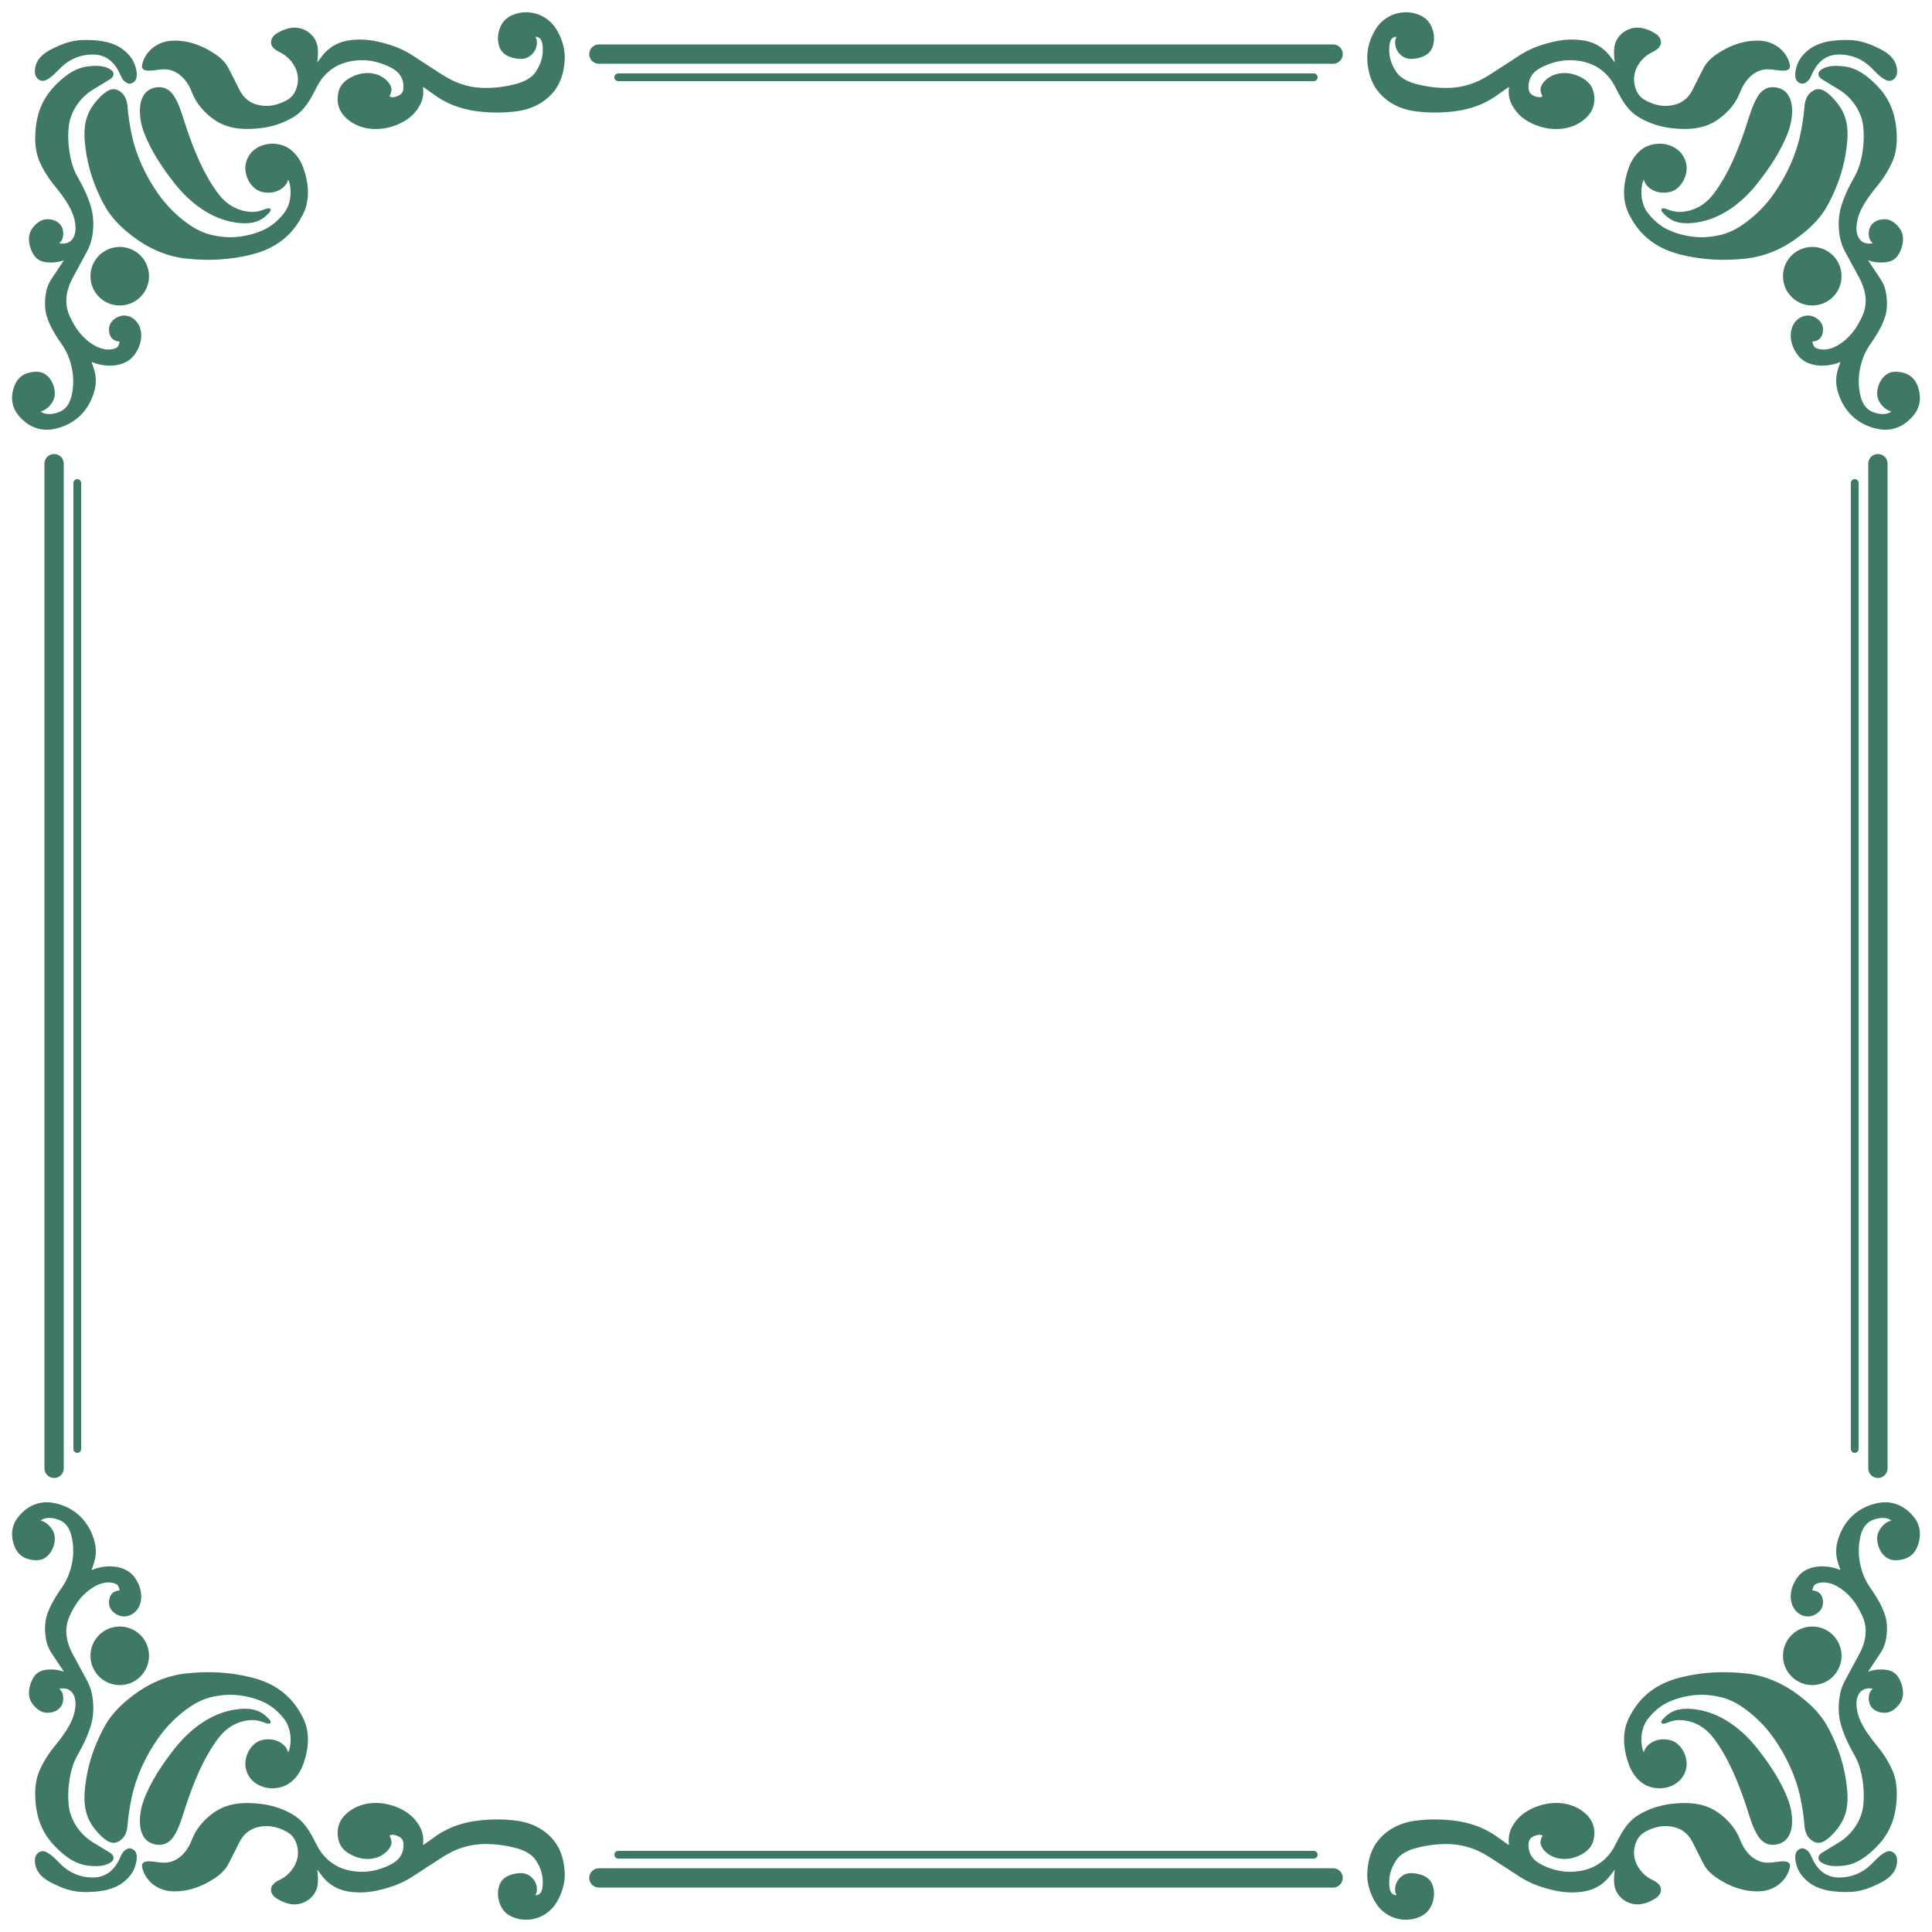 <?xml version="1.0" encoding="UTF-8" standalone="no"?>
<!DOCTYPE svg PUBLIC "-//W3C//DTD SVG 1.1//EN" "http://www.w3.org/Graphics/SVG/1.1/DTD/svg11.dtd">
<svg xmlns="http://www.w3.org/2000/svg" version="1.1" viewBox="0 0 5000 5000">
<style>*{--fore:63,121,99}</style>
<g>
    <path fill="rgb(63,121,99)" d=" M 821.13 160.13 Q 820.92 161.81 821.92 160.45 Q 828.10 151.99 834.54 143.85 C 853.06 120.39 877.62 107.74 906.89 104.02 Q 940.42 99.75 974.74 107.07 C 1008.55 114.28 1039.42 125.04 1067.86 143.61 Q 1103.13 166.65 1138.56 189.45 Q 1151.93 198.06 1161.41 203.25 C 1191.31 219.61 1223.46 227.72 1257.50 227.60 Q 1298.08 227.45 1337.35 216.66 C 1354.81 211.87 1374.23 202.84 1384.83 188.21 C 1400.22 166.99 1407.58 141.45 1403.78 115.41 C 1402.12 104.01 1398.42 96.19 1386.27 95.21 Q 1385.26 95.12 1385.82 95.97 C 1392.41 105.88 1389.20 122.79 1383.44 131.94 C 1374.77 145.71 1361.32 153.35 1344.99 152.31 C 1322.50 150.87 1298.59 142.87 1291.61 118.53 Q 1284.68 94.34 1294.70 70.46 C 1301.58 54.08 1312.51 44.24 1329.03 37.84 C 1369.03 22.34 1415.01 37.32 1438.39 73.51 C 1452.79 95.80 1462.06 123.28 1461.53 150.06 C 1460.91 180.63 1452.65 213.33 1432.85 237.38 C 1408.58 266.88 1374.45 283.16 1336.50 288.10 Q 1295.46 293.45 1251.50 289.74 C 1205.95 285.90 1164.89 274.06 1127.63 247.85 Q 1111.42 236.44 1096.96 226.18 Q 1094.40 224.37 1094.79 227.48 Q 1097.64 250.48 1087.90 269.65 C 1075.30 294.42 1056.48 310.09 1031.54 321.16 C 989.30 339.90 937.06 339.77 900.08 309.26 C 879.91 292.62 870.84 271.70 874.74 244.74 C 877.73 224.06 888.28 211.35 905.97 201.43 C 926.32 190.01 949.26 185.78 971.74 191.76 C 987.79 196.02 1004.92 207.83 1011.46 223.55 C 1014.94 231.93 1012.55 240.73 1008.26 248.31 A 0.89 0.88 30.6 0 0 1008.57 249.50 C 1015.55 253.80 1024.46 250.58 1031.32 247.42 C 1040.67 243.12 1044.19 235.86 1044.24 225.69 Q 1044.41 193.99 1016.51 177.72 C 994.81 165.06 967.09 156.56 941.75 155.93 C 894.99 154.76 854.18 171.44 827.76 211.27 Q 824.20 216.64 817.95 228.69 C 802.84 257.86 789.06 284.88 759.31 302.97 C 733.79 318.48 704.75 328.05 674.75 331.51 C 632.09 336.42 590.91 334.75 554.82 309.95 C 532.71 294.76 512.12 272.75 500.67 248.07 Q 499.51 245.57 494.29 233.20 C 482.75 205.85 459.35 180.69 427.85 179.47 C 416.43 179.03 402.50 181.84 390.93 182.66 C 380.25 183.41 364.25 182.96 367.99 166.98 C 376.49 130.69 409.11 106.92 445.74 105.34 C 487.57 103.54 526.52 118.83 560.34 142.40 Q 574.97 152.60 585.60 166.91 Q 589.03 171.53 597.55 188.45 Q 608.35 209.92 619.16 231.39 C 632.97 258.84 654.38 272.14 685.01 273.90 C 704.19 275.00 722.85 269.45 740.04 260.52 C 757.53 251.43 765.94 237.57 769.77 218.79 C 776.32 186.75 758.47 156.29 732.20 139.54 C 725.90 135.53 712.99 130.90 706.08 122.18 C 696.65 110.25 702.77 95.54 714.20 87.94 C 727.51 79.09 744.45 72.05 760.28 71.54 C 788.80 70.62 815.73 90.33 821.43 118.67 C 823.90 130.94 822.79 146.83 821.13 160.13 Z" />
    <path fill="rgb(63,121,99)" d=" M 254.56 105.19 C 287.40 108.64 316.57 120.36 337.06 146.47 C 345.44 157.14 350.18 168.35 352.76 181.50 C 355.66 196.29 354.90 212.34 337.24 216.48 C 334.56 217.11 329.59 215.51 326.94 213.92 C 314.25 206.31 312.27 193.57 305.60 181.67 C 290.65 155.00 268.88 140.33 237.60 141.06 Q 191.86 142.13 158.50 173.98 C 148.47 183.56 135.88 198.51 121.25 206.18 Q 107.19 213.56 96.76 203.01 C 87.03 193.17 89.76 175.13 94.62 163.52 C 101.82 146.32 118.40 134.75 134.45 126.71 C 157.29 115.25 181.69 105.49 207.21 103.91 Q 229.29 102.53 254.56 105.19 Z" />
    <path fill="rgb(63,121,99)" d=" M 238.27 937.25 A 0.92 0.92 78.3 0 0 237.48 938.46 C 240.46 947.20 244.10 956.91 245.83 965.09 Q 250.39 986.64 245.24 1007.75 C 231.77 1062.93 191.98 1101.59 135.49 1110.93 C 99.75 1116.85 68.07 1100.85 46.36 1073.12 C 28.19 1049.93 27.39 1021.50 38.90 995.10 C 48.53 973.01 66.67 963.95 90.06 962.20 Q 111.85 960.58 126.19 976.57 C 137.05 988.68 143.06 1007.04 141.65 1023.01 C 140.12 1040.29 123.53 1060.32 106.18 1064.42 Q 104.99 1064.70 105.96 1065.44 C 116.65 1073.63 133.13 1072.24 145.47 1068.92 C 170.33 1062.24 180.72 1044.89 185.85 1020.96 Q 194.58 980.26 182.47 938.75 C 176.72 919.03 169.34 904.63 157.69 887.87 C 143.29 867.13 129.92 845.06 121.90 821.08 C 115.07 800.65 115.33 776.23 119.63 754.92 Q 123.11 737.65 132.74 722.93 Q 148.58 698.72 164.78 674.73 Q 165.64 673.45 164.19 673.96 Q 148.66 679.48 132.22 679.35 C 111.73 679.20 95.99 675.37 85.32 656.23 C 74.57 636.95 69.74 610.77 83.18 591.68 C 91.31 580.13 104.11 569.01 118.43 567.63 C 139.35 565.61 160.72 576.26 163.29 599.01 C 164.59 610.46 162.63 621.23 153.70 628.95 Q 153.18 629.40 153.85 629.53 C 180.92 634.91 195.22 616.44 195.43 591.56 C 195.79 548.74 165.37 510.65 139.73 478.77 Q 116.20 449.52 102.35 417.92 C 90.85 391.68 89.44 360.68 92.54 331.18 C 97.35 285.44 113.63 249.92 146.40 217.55 C 168.67 195.55 195.04 175.87 226.49 171.97 C 247.13 169.41 269.88 169.02 286.83 180.42 C 298.07 187.98 294.61 199.01 284.77 205.04 Q 264.68 217.33 244.56 229.57 Q 233.66 236.19 227.97 240.69 C 202.13 261.10 182.35 292.04 178.25 325.29 C 174.40 356.55 177.54 390.78 185.82 421.48 C 189.85 436.40 195.16 447.93 203.43 462.69 C 216.30 485.66 227.50 509.08 235.06 534.36 C 243.25 561.76 243.29 591.71 237.07 619.45 C 234.32 631.72 229.35 643.09 223.39 654.10 Q 205.86 686.49 188.37 718.90 C 172.00 749.21 165.06 783.17 179.53 815.99 C 193.75 848.24 212.77 875.11 243.49 893.43 C 259.25 902.82 278.53 907.93 296.38 902.24 C 305.75 899.26 307.06 894.03 309.49 885.48 A 1.23 1.23 12.2 0 0 308.49 883.93 C 301.67 882.92 294.20 880.92 289.42 875.38 C 281.87 866.62 280.20 851.42 284.26 840.74 C 289.10 828.02 304.71 817.72 318.12 816.76 C 338.91 815.27 356.66 830.12 362.60 849.08 C 370.13 873.17 362.42 898.51 347.94 918.21 C 323.69 951.20 273.58 951.43 239.41 937.60 Q 238.51 937.23 238.27 937.25 Z" />
    <path fill="rgb(63,121,99)" d=" M 609.08 575.80 C 546.01 566.54 491.80 524.97 452.84 475.82 C 420.36 434.84 389.28 388.79 371.21 338.98 C 360.06 308.25 351.72 245.72 392.13 229.66 C 415.18 220.49 436.13 226.85 449.65 247.59 C 464.49 270.37 471.70 297.98 480.11 323.54 C 500.46 385.49 525.89 449.14 564.79 501.20 C 584.94 528.16 613.27 545.59 647.20 548.28 C 658.65 549.19 668.43 547.63 679.14 543.82 C 682.94 542.46 700.38 534.37 700.51 543.28 C 700.57 547.57 695.28 551.64 692.65 554.45 C 669.83 578.81 640.24 580.38 609.08 575.80 Z" />
    <path fill="rgb(63,121,99)" d=" M 746.44 466.06 Q 745.77 464.58 745.42 465.93 C 742.38 477.74 733.13 486.40 722.78 491.99 C 709.90 498.94 693.75 500.13 679.42 497.07 C 649.23 490.63 630.45 453.53 635.81 424.91 C 644.44 378.96 696.57 361.22 736.82 378.24 C 759.15 387.68 776.08 410.18 784.30 432.70 C 798.83 472.52 803.58 516.44 783.73 555.45 C 774.50 573.58 762.67 591.23 748.37 605.72 C 720.91 633.54 688.30 649.47 650.54 658.90 C 593.97 673.03 537.35 675.55 479.48 668.94 C 430.05 663.30 382.81 641.96 343.08 611.42 C 320.68 594.21 300.86 576.15 283.57 552.44 C 271.21 535.49 260.83 514.18 251.85 493.67 Q 225.68 433.84 219.58 368.45 C 216.08 330.86 220.55 298.48 244.11 268.10 C 253.65 255.80 264.77 243.79 277.93 235.74 Q 294.29 225.73 309.43 235.82 C 324.09 245.58 328.83 260.06 330.15 276.86 C 332.12 301.80 335.77 324.11 340.90 348.74 C 352.07 402.27 377.54 456.26 409.20 501.30 Q 443.59 550.24 492.89 583.54 C 511.04 595.80 531.97 605.13 552.99 609.28 C 568.72 612.39 587.40 614.80 604.58 613.80 C 630.57 612.30 656.37 606.41 680.15 595.99 C 702.49 586.20 722.68 568.53 736.93 549.20 C 751.30 529.71 754.85 500.96 750.15 477.56 Q 748.95 471.63 746.44 466.06 Z" />
    <circle fill="rgb(63,121,99)" cx="309.89" cy="714.82" r="75.80"/>
    <line x1="140" y1="1200" x2="140" y2="3800" style="stroke:rgb(63,121,99);stroke-width:50;stroke-linecap:round" />
    <line x1="200" y1="1250" x2="200" y2="3750" style="stroke:rgb(63,121,99);stroke-width:20;stroke-linecap:round" />
</g>
<g transform="translate(5000,0) scale(-1,1)">
    <path fill="rgb(63,121,99)" d=" M 821.13 160.13 Q 820.92 161.81 821.92 160.45 Q 828.10 151.99 834.54 143.85 C 853.06 120.39 877.62 107.74 906.89 104.02 Q 940.42 99.75 974.74 107.07 C 1008.55 114.28 1039.42 125.04 1067.86 143.61 Q 1103.13 166.65 1138.56 189.45 Q 1151.93 198.06 1161.41 203.25 C 1191.31 219.61 1223.46 227.72 1257.50 227.60 Q 1298.08 227.45 1337.35 216.66 C 1354.81 211.87 1374.23 202.84 1384.83 188.21 C 1400.22 166.99 1407.58 141.45 1403.78 115.41 C 1402.12 104.01 1398.42 96.19 1386.27 95.21 Q 1385.26 95.12 1385.82 95.97 C 1392.41 105.88 1389.20 122.79 1383.44 131.94 C 1374.77 145.71 1361.32 153.35 1344.99 152.31 C 1322.50 150.87 1298.59 142.87 1291.61 118.53 Q 1284.68 94.34 1294.70 70.46 C 1301.58 54.08 1312.51 44.24 1329.03 37.84 C 1369.03 22.34 1415.01 37.32 1438.39 73.51 C 1452.79 95.80 1462.06 123.28 1461.53 150.06 C 1460.91 180.63 1452.65 213.33 1432.85 237.38 C 1408.58 266.88 1374.45 283.16 1336.50 288.10 Q 1295.46 293.45 1251.50 289.74 C 1205.95 285.90 1164.89 274.06 1127.63 247.85 Q 1111.42 236.44 1096.96 226.18 Q 1094.40 224.37 1094.79 227.48 Q 1097.64 250.48 1087.90 269.65 C 1075.30 294.42 1056.48 310.09 1031.54 321.16 C 989.30 339.90 937.06 339.77 900.08 309.26 C 879.91 292.62 870.84 271.70 874.74 244.74 C 877.73 224.06 888.28 211.35 905.97 201.43 C 926.32 190.01 949.26 185.78 971.74 191.76 C 987.79 196.02 1004.92 207.83 1011.46 223.55 C 1014.94 231.93 1012.55 240.73 1008.26 248.31 A 0.89 0.88 30.6 0 0 1008.57 249.50 C 1015.55 253.80 1024.46 250.58 1031.32 247.42 C 1040.67 243.12 1044.19 235.86 1044.24 225.69 Q 1044.41 193.99 1016.51 177.72 C 994.81 165.06 967.09 156.56 941.75 155.93 C 894.99 154.76 854.18 171.44 827.76 211.27 Q 824.20 216.64 817.95 228.69 C 802.84 257.86 789.06 284.88 759.31 302.97 C 733.79 318.48 704.75 328.05 674.75 331.51 C 632.09 336.42 590.91 334.75 554.82 309.95 C 532.71 294.76 512.12 272.75 500.67 248.07 Q 499.51 245.57 494.29 233.20 C 482.75 205.85 459.35 180.69 427.85 179.47 C 416.43 179.03 402.50 181.84 390.93 182.66 C 380.25 183.41 364.25 182.96 367.99 166.98 C 376.49 130.69 409.11 106.92 445.74 105.34 C 487.57 103.54 526.52 118.83 560.34 142.40 Q 574.97 152.60 585.60 166.91 Q 589.03 171.53 597.55 188.45 Q 608.35 209.92 619.16 231.39 C 632.97 258.84 654.38 272.14 685.01 273.90 C 704.19 275.00 722.85 269.45 740.04 260.52 C 757.53 251.43 765.94 237.57 769.77 218.79 C 776.32 186.75 758.47 156.29 732.20 139.54 C 725.90 135.53 712.99 130.90 706.08 122.18 C 696.65 110.25 702.77 95.54 714.20 87.94 C 727.51 79.09 744.45 72.05 760.28 71.54 C 788.80 70.62 815.73 90.33 821.43 118.67 C 823.90 130.94 822.79 146.83 821.13 160.13 Z" />
    <path fill="rgb(63,121,99)" d=" M 254.56 105.19 C 287.40 108.64 316.57 120.36 337.06 146.47 C 345.44 157.14 350.18 168.35 352.76 181.50 C 355.66 196.29 354.90 212.34 337.24 216.48 C 334.56 217.11 329.59 215.51 326.94 213.92 C 314.25 206.31 312.27 193.57 305.60 181.67 C 290.65 155.00 268.88 140.33 237.60 141.06 Q 191.86 142.13 158.50 173.98 C 148.47 183.56 135.88 198.51 121.25 206.18 Q 107.19 213.56 96.76 203.01 C 87.03 193.17 89.76 175.13 94.62 163.52 C 101.82 146.32 118.40 134.75 134.45 126.71 C 157.29 115.25 181.69 105.49 207.21 103.91 Q 229.29 102.53 254.56 105.19 Z" />
    <path fill="rgb(63,121,99)" d=" M 238.27 937.25 A 0.92 0.92 78.3 0 0 237.48 938.46 C 240.46 947.20 244.10 956.91 245.83 965.09 Q 250.39 986.64 245.24 1007.75 C 231.77 1062.93 191.98 1101.59 135.49 1110.93 C 99.75 1116.85 68.07 1100.85 46.36 1073.12 C 28.19 1049.93 27.39 1021.50 38.90 995.10 C 48.53 973.01 66.67 963.95 90.06 962.20 Q 111.85 960.58 126.19 976.57 C 137.05 988.68 143.06 1007.04 141.65 1023.01 C 140.12 1040.29 123.53 1060.32 106.18 1064.42 Q 104.99 1064.70 105.96 1065.44 C 116.65 1073.63 133.13 1072.24 145.47 1068.92 C 170.33 1062.24 180.72 1044.89 185.85 1020.96 Q 194.58 980.26 182.47 938.75 C 176.72 919.03 169.34 904.63 157.69 887.87 C 143.29 867.13 129.92 845.06 121.90 821.08 C 115.07 800.65 115.33 776.23 119.63 754.92 Q 123.11 737.65 132.74 722.93 Q 148.58 698.72 164.78 674.73 Q 165.64 673.45 164.19 673.96 Q 148.66 679.48 132.22 679.35 C 111.73 679.20 95.99 675.37 85.32 656.23 C 74.57 636.95 69.74 610.77 83.18 591.68 C 91.31 580.13 104.11 569.01 118.43 567.63 C 139.35 565.61 160.72 576.26 163.29 599.01 C 164.59 610.46 162.63 621.23 153.70 628.95 Q 153.18 629.40 153.85 629.53 C 180.92 634.91 195.22 616.44 195.43 591.56 C 195.79 548.74 165.37 510.65 139.73 478.77 Q 116.20 449.52 102.35 417.92 C 90.85 391.68 89.44 360.68 92.54 331.18 C 97.35 285.44 113.63 249.92 146.40 217.55 C 168.67 195.55 195.04 175.87 226.49 171.97 C 247.13 169.41 269.88 169.02 286.83 180.42 C 298.07 187.98 294.61 199.01 284.77 205.04 Q 264.68 217.33 244.56 229.57 Q 233.66 236.19 227.97 240.69 C 202.13 261.10 182.35 292.04 178.25 325.29 C 174.40 356.55 177.54 390.78 185.82 421.48 C 189.85 436.40 195.16 447.93 203.43 462.69 C 216.30 485.66 227.50 509.08 235.06 534.36 C 243.25 561.76 243.29 591.71 237.07 619.45 C 234.32 631.72 229.35 643.09 223.39 654.10 Q 205.86 686.49 188.37 718.90 C 172.00 749.21 165.06 783.17 179.53 815.99 C 193.75 848.24 212.77 875.11 243.49 893.43 C 259.25 902.82 278.53 907.93 296.38 902.24 C 305.75 899.26 307.06 894.03 309.49 885.48 A 1.23 1.23 12.2 0 0 308.49 883.93 C 301.67 882.92 294.20 880.92 289.42 875.38 C 281.87 866.62 280.20 851.42 284.26 840.74 C 289.10 828.02 304.71 817.72 318.12 816.76 C 338.91 815.27 356.66 830.12 362.60 849.08 C 370.13 873.17 362.42 898.51 347.94 918.21 C 323.69 951.20 273.58 951.43 239.41 937.60 Q 238.51 937.23 238.27 937.25 Z" />
    <path fill="rgb(63,121,99)" d=" M 609.08 575.80 C 546.01 566.54 491.80 524.97 452.84 475.82 C 420.36 434.84 389.28 388.79 371.21 338.98 C 360.06 308.25 351.72 245.72 392.13 229.66 C 415.18 220.49 436.13 226.85 449.65 247.59 C 464.49 270.37 471.70 297.98 480.11 323.54 C 500.46 385.49 525.89 449.14 564.79 501.20 C 584.94 528.16 613.27 545.59 647.20 548.28 C 658.65 549.19 668.43 547.63 679.14 543.82 C 682.94 542.46 700.38 534.37 700.51 543.28 C 700.57 547.57 695.28 551.64 692.65 554.45 C 669.83 578.81 640.24 580.38 609.08 575.80 Z" />
    <path fill="rgb(63,121,99)" d=" M 746.44 466.06 Q 745.77 464.58 745.42 465.93 C 742.38 477.74 733.13 486.40 722.78 491.99 C 709.90 498.94 693.75 500.13 679.42 497.07 C 649.23 490.63 630.45 453.53 635.81 424.91 C 644.44 378.96 696.57 361.22 736.82 378.24 C 759.15 387.68 776.08 410.18 784.30 432.70 C 798.83 472.52 803.58 516.44 783.73 555.45 C 774.50 573.58 762.67 591.23 748.37 605.72 C 720.91 633.54 688.30 649.47 650.54 658.90 C 593.97 673.03 537.35 675.55 479.48 668.94 C 430.05 663.30 382.81 641.96 343.08 611.42 C 320.68 594.21 300.86 576.15 283.57 552.44 C 271.21 535.49 260.83 514.18 251.85 493.67 Q 225.68 433.84 219.58 368.45 C 216.08 330.86 220.55 298.48 244.11 268.10 C 253.65 255.80 264.77 243.79 277.93 235.74 Q 294.29 225.73 309.43 235.82 C 324.09 245.58 328.83 260.06 330.15 276.86 C 332.12 301.80 335.77 324.11 340.90 348.74 C 352.07 402.27 377.54 456.26 409.20 501.30 Q 443.59 550.24 492.89 583.54 C 511.04 595.80 531.97 605.13 552.99 609.28 C 568.72 612.39 587.40 614.80 604.58 613.80 C 630.57 612.30 656.37 606.41 680.15 595.99 C 702.49 586.20 722.68 568.53 736.93 549.20 C 751.30 529.71 754.85 500.96 750.15 477.56 Q 748.95 471.63 746.44 466.06 Z" />
    <circle fill="rgb(63,121,99)" cx="309.89" cy="714.82" r="75.80"/>
    <line x1="1550" y1="140" x2="3450" y2="140" style="stroke:rgb(63,121,99);stroke-width:50;stroke-linecap:round" />
    <line x1="1600" y1="200" x2="3400" y2="200" style="stroke:rgb(63,121,99);stroke-width:20;stroke-linecap:round" />
</g>
<g transform="translate(0,5000) scale(1,-1)">
    <path fill="rgb(63,121,99)" d=" M 821.13 160.13 Q 820.92 161.81 821.92 160.45 Q 828.10 151.99 834.54 143.85 C 853.06 120.39 877.62 107.74 906.89 104.02 Q 940.42 99.75 974.74 107.07 C 1008.55 114.28 1039.42 125.04 1067.86 143.61 Q 1103.13 166.65 1138.56 189.45 Q 1151.93 198.06 1161.41 203.25 C 1191.31 219.61 1223.46 227.72 1257.50 227.60 Q 1298.08 227.45 1337.35 216.66 C 1354.81 211.87 1374.23 202.84 1384.83 188.21 C 1400.22 166.99 1407.58 141.45 1403.78 115.41 C 1402.12 104.01 1398.42 96.19 1386.27 95.21 Q 1385.26 95.12 1385.82 95.97 C 1392.41 105.88 1389.20 122.79 1383.44 131.94 C 1374.77 145.71 1361.32 153.35 1344.99 152.31 C 1322.50 150.87 1298.59 142.87 1291.61 118.53 Q 1284.68 94.34 1294.70 70.46 C 1301.58 54.08 1312.51 44.24 1329.03 37.84 C 1369.03 22.34 1415.01 37.32 1438.39 73.51 C 1452.79 95.80 1462.06 123.28 1461.53 150.06 C 1460.91 180.63 1452.65 213.33 1432.85 237.38 C 1408.58 266.88 1374.45 283.16 1336.50 288.10 Q 1295.46 293.45 1251.50 289.74 C 1205.95 285.90 1164.89 274.06 1127.63 247.85 Q 1111.42 236.44 1096.96 226.18 Q 1094.40 224.37 1094.79 227.48 Q 1097.64 250.48 1087.90 269.65 C 1075.30 294.42 1056.48 310.09 1031.54 321.16 C 989.30 339.90 937.06 339.77 900.08 309.26 C 879.91 292.62 870.84 271.70 874.74 244.74 C 877.73 224.06 888.28 211.35 905.97 201.43 C 926.32 190.01 949.26 185.78 971.74 191.76 C 987.79 196.02 1004.92 207.83 1011.46 223.55 C 1014.94 231.93 1012.55 240.73 1008.26 248.31 A 0.89 0.88 30.6 0 0 1008.57 249.50 C 1015.55 253.80 1024.46 250.58 1031.32 247.42 C 1040.67 243.12 1044.19 235.86 1044.24 225.69 Q 1044.41 193.99 1016.51 177.72 C 994.81 165.06 967.09 156.56 941.75 155.93 C 894.99 154.76 854.18 171.44 827.76 211.27 Q 824.20 216.64 817.95 228.69 C 802.84 257.86 789.06 284.88 759.31 302.97 C 733.79 318.48 704.75 328.05 674.75 331.51 C 632.09 336.42 590.91 334.75 554.82 309.95 C 532.71 294.76 512.12 272.75 500.67 248.07 Q 499.51 245.57 494.29 233.20 C 482.75 205.85 459.35 180.69 427.85 179.47 C 416.43 179.03 402.50 181.84 390.93 182.66 C 380.25 183.41 364.25 182.96 367.99 166.98 C 376.49 130.69 409.11 106.92 445.74 105.34 C 487.57 103.54 526.52 118.83 560.34 142.40 Q 574.97 152.60 585.60 166.91 Q 589.03 171.53 597.55 188.45 Q 608.35 209.92 619.16 231.39 C 632.97 258.84 654.38 272.14 685.01 273.90 C 704.19 275.00 722.85 269.45 740.04 260.52 C 757.53 251.43 765.94 237.57 769.77 218.79 C 776.32 186.75 758.47 156.29 732.20 139.54 C 725.90 135.53 712.99 130.90 706.08 122.18 C 696.65 110.25 702.77 95.54 714.20 87.94 C 727.51 79.09 744.45 72.05 760.28 71.54 C 788.80 70.62 815.73 90.33 821.43 118.67 C 823.90 130.94 822.79 146.83 821.13 160.13 Z" />
    <path fill="rgb(63,121,99)" d=" M 254.56 105.19 C 287.40 108.64 316.57 120.36 337.06 146.47 C 345.44 157.14 350.18 168.35 352.76 181.50 C 355.66 196.29 354.90 212.34 337.24 216.48 C 334.56 217.11 329.59 215.51 326.94 213.92 C 314.25 206.31 312.27 193.57 305.60 181.67 C 290.65 155.00 268.88 140.33 237.60 141.06 Q 191.86 142.13 158.50 173.98 C 148.47 183.56 135.88 198.51 121.25 206.18 Q 107.19 213.56 96.76 203.01 C 87.03 193.17 89.76 175.13 94.62 163.52 C 101.82 146.32 118.40 134.75 134.45 126.71 C 157.29 115.25 181.69 105.49 207.21 103.91 Q 229.29 102.53 254.56 105.19 Z" />
    <path fill="rgb(63,121,99)" d=" M 238.27 937.25 A 0.92 0.92 78.3 0 0 237.48 938.46 C 240.46 947.20 244.10 956.91 245.83 965.09 Q 250.39 986.64 245.24 1007.75 C 231.77 1062.93 191.98 1101.59 135.49 1110.93 C 99.75 1116.85 68.07 1100.85 46.36 1073.12 C 28.19 1049.93 27.39 1021.50 38.90 995.10 C 48.53 973.01 66.67 963.95 90.06 962.20 Q 111.85 960.58 126.19 976.57 C 137.05 988.68 143.06 1007.04 141.65 1023.01 C 140.12 1040.29 123.53 1060.32 106.18 1064.42 Q 104.99 1064.70 105.96 1065.44 C 116.65 1073.63 133.13 1072.24 145.47 1068.92 C 170.33 1062.24 180.72 1044.89 185.85 1020.96 Q 194.58 980.26 182.47 938.75 C 176.72 919.03 169.34 904.63 157.69 887.87 C 143.29 867.13 129.92 845.06 121.90 821.08 C 115.07 800.65 115.33 776.23 119.63 754.92 Q 123.11 737.65 132.74 722.93 Q 148.58 698.72 164.78 674.73 Q 165.64 673.45 164.19 673.96 Q 148.66 679.48 132.22 679.35 C 111.73 679.20 95.99 675.37 85.32 656.23 C 74.57 636.95 69.74 610.77 83.18 591.68 C 91.31 580.13 104.11 569.01 118.43 567.63 C 139.35 565.61 160.72 576.26 163.29 599.01 C 164.59 610.46 162.63 621.23 153.70 628.95 Q 153.18 629.40 153.85 629.53 C 180.92 634.91 195.22 616.44 195.43 591.56 C 195.79 548.74 165.37 510.65 139.73 478.77 Q 116.20 449.52 102.35 417.92 C 90.85 391.68 89.44 360.68 92.54 331.18 C 97.35 285.44 113.63 249.92 146.40 217.55 C 168.67 195.55 195.04 175.87 226.49 171.97 C 247.13 169.41 269.88 169.02 286.83 180.42 C 298.07 187.98 294.61 199.01 284.77 205.04 Q 264.68 217.33 244.56 229.57 Q 233.66 236.19 227.97 240.69 C 202.13 261.10 182.35 292.04 178.25 325.29 C 174.40 356.55 177.54 390.78 185.82 421.48 C 189.85 436.40 195.16 447.93 203.43 462.69 C 216.30 485.66 227.50 509.08 235.06 534.36 C 243.25 561.76 243.29 591.71 237.07 619.45 C 234.32 631.72 229.35 643.09 223.39 654.10 Q 205.86 686.49 188.37 718.90 C 172.00 749.21 165.06 783.17 179.53 815.99 C 193.75 848.24 212.77 875.11 243.49 893.43 C 259.25 902.82 278.53 907.93 296.38 902.24 C 305.75 899.26 307.06 894.03 309.49 885.48 A 1.23 1.23 12.2 0 0 308.49 883.93 C 301.67 882.92 294.20 880.92 289.42 875.38 C 281.87 866.62 280.20 851.42 284.26 840.74 C 289.10 828.02 304.71 817.72 318.12 816.76 C 338.91 815.27 356.66 830.12 362.60 849.08 C 370.13 873.17 362.42 898.51 347.94 918.21 C 323.69 951.20 273.58 951.43 239.41 937.60 Q 238.51 937.23 238.27 937.25 Z" />
    <path fill="rgb(63,121,99)" d=" M 609.08 575.80 C 546.01 566.54 491.80 524.97 452.84 475.82 C 420.36 434.84 389.28 388.79 371.21 338.98 C 360.06 308.25 351.72 245.72 392.13 229.66 C 415.18 220.49 436.13 226.85 449.65 247.59 C 464.49 270.37 471.70 297.98 480.11 323.54 C 500.46 385.49 525.89 449.14 564.79 501.20 C 584.94 528.16 613.27 545.59 647.20 548.28 C 658.65 549.19 668.43 547.63 679.14 543.82 C 682.94 542.46 700.38 534.37 700.51 543.28 C 700.57 547.57 695.28 551.64 692.65 554.45 C 669.83 578.81 640.24 580.38 609.08 575.80 Z" />
    <path fill="rgb(63,121,99)" d=" M 746.44 466.06 Q 745.77 464.58 745.42 465.93 C 742.38 477.74 733.13 486.40 722.78 491.99 C 709.90 498.94 693.75 500.13 679.42 497.07 C 649.23 490.63 630.45 453.53 635.81 424.91 C 644.44 378.96 696.57 361.22 736.82 378.24 C 759.15 387.68 776.08 410.18 784.30 432.70 C 798.83 472.52 803.58 516.44 783.73 555.45 C 774.50 573.58 762.67 591.23 748.37 605.72 C 720.91 633.54 688.30 649.47 650.54 658.90 C 593.97 673.03 537.35 675.55 479.48 668.94 C 430.05 663.30 382.81 641.96 343.08 611.42 C 320.68 594.21 300.86 576.15 283.57 552.44 C 271.21 535.49 260.83 514.18 251.85 493.67 Q 225.68 433.84 219.58 368.45 C 216.08 330.86 220.55 298.48 244.11 268.10 C 253.65 255.80 264.77 243.79 277.93 235.74 Q 294.29 225.73 309.43 235.82 C 324.09 245.58 328.83 260.06 330.15 276.86 C 332.12 301.80 335.77 324.11 340.90 348.74 C 352.07 402.27 377.54 456.26 409.20 501.30 Q 443.59 550.24 492.89 583.54 C 511.04 595.80 531.97 605.13 552.99 609.28 C 568.72 612.39 587.40 614.80 604.58 613.80 C 630.57 612.30 656.37 606.41 680.15 595.99 C 702.49 586.20 722.68 568.53 736.93 549.20 C 751.30 529.71 754.85 500.96 750.15 477.56 Q 748.95 471.63 746.44 466.06 Z" />
    <circle fill="rgb(63,121,99)" cx="309.89" cy="714.82" r="75.80"/>
    <line x1="1550" y1="140" x2="3450" y2="140" style="stroke:rgb(63,121,99);stroke-width:50;stroke-linecap:round" />
    <line x1="1600" y1="200" x2="3400" y2="200" style="stroke:rgb(63,121,99);stroke-width:20;stroke-linecap:round" />
</g>
<g transform="translate(5000,5000) scale(-1,-1)">
    <path fill="rgb(63,121,99)" d=" M 821.13 160.13 Q 820.92 161.81 821.92 160.45 Q 828.10 151.99 834.54 143.85 C 853.06 120.39 877.62 107.74 906.89 104.02 Q 940.42 99.75 974.74 107.07 C 1008.55 114.28 1039.42 125.04 1067.86 143.61 Q 1103.13 166.65 1138.56 189.45 Q 1151.93 198.06 1161.41 203.25 C 1191.31 219.61 1223.46 227.72 1257.50 227.60 Q 1298.08 227.45 1337.35 216.66 C 1354.81 211.87 1374.23 202.84 1384.83 188.21 C 1400.22 166.99 1407.58 141.45 1403.78 115.41 C 1402.12 104.01 1398.42 96.19 1386.27 95.21 Q 1385.26 95.12 1385.82 95.97 C 1392.41 105.88 1389.20 122.79 1383.44 131.94 C 1374.77 145.71 1361.32 153.35 1344.99 152.31 C 1322.50 150.87 1298.59 142.87 1291.61 118.53 Q 1284.68 94.34 1294.70 70.46 C 1301.58 54.08 1312.51 44.24 1329.03 37.84 C 1369.03 22.34 1415.01 37.32 1438.39 73.51 C 1452.79 95.80 1462.06 123.28 1461.53 150.06 C 1460.91 180.63 1452.65 213.33 1432.85 237.38 C 1408.58 266.88 1374.45 283.16 1336.50 288.10 Q 1295.46 293.45 1251.50 289.74 C 1205.95 285.90 1164.89 274.06 1127.63 247.85 Q 1111.42 236.44 1096.96 226.18 Q 1094.40 224.37 1094.79 227.48 Q 1097.64 250.48 1087.90 269.65 C 1075.30 294.42 1056.48 310.09 1031.54 321.16 C 989.30 339.90 937.06 339.77 900.08 309.26 C 879.91 292.62 870.84 271.70 874.74 244.74 C 877.73 224.06 888.28 211.35 905.97 201.43 C 926.32 190.01 949.26 185.78 971.74 191.76 C 987.79 196.02 1004.92 207.83 1011.46 223.55 C 1014.94 231.93 1012.55 240.73 1008.26 248.31 A 0.89 0.88 30.6 0 0 1008.57 249.50 C 1015.55 253.80 1024.46 250.58 1031.32 247.42 C 1040.67 243.12 1044.19 235.86 1044.24 225.69 Q 1044.41 193.99 1016.51 177.72 C 994.81 165.06 967.09 156.56 941.75 155.93 C 894.99 154.76 854.18 171.44 827.76 211.27 Q 824.20 216.64 817.95 228.69 C 802.84 257.86 789.06 284.88 759.31 302.97 C 733.79 318.48 704.75 328.05 674.75 331.51 C 632.09 336.42 590.91 334.75 554.82 309.95 C 532.71 294.76 512.12 272.75 500.67 248.07 Q 499.51 245.57 494.29 233.20 C 482.75 205.85 459.35 180.69 427.85 179.47 C 416.43 179.03 402.50 181.84 390.93 182.66 C 380.25 183.41 364.25 182.96 367.99 166.98 C 376.49 130.69 409.11 106.92 445.74 105.34 C 487.57 103.54 526.52 118.83 560.34 142.40 Q 574.97 152.60 585.60 166.91 Q 589.03 171.53 597.55 188.45 Q 608.35 209.92 619.16 231.39 C 632.97 258.84 654.38 272.14 685.01 273.90 C 704.19 275.00 722.85 269.45 740.04 260.52 C 757.53 251.43 765.94 237.57 769.77 218.79 C 776.32 186.75 758.47 156.29 732.20 139.54 C 725.90 135.53 712.99 130.90 706.08 122.18 C 696.65 110.25 702.77 95.54 714.20 87.94 C 727.51 79.09 744.45 72.05 760.28 71.54 C 788.80 70.62 815.73 90.33 821.43 118.67 C 823.90 130.94 822.79 146.83 821.13 160.13 Z" />
    <path fill="rgb(63,121,99)" d=" M 254.56 105.19 C 287.40 108.64 316.57 120.36 337.06 146.47 C 345.44 157.14 350.18 168.35 352.76 181.50 C 355.66 196.29 354.90 212.34 337.24 216.48 C 334.56 217.11 329.59 215.51 326.94 213.92 C 314.25 206.31 312.27 193.57 305.60 181.67 C 290.65 155.00 268.88 140.33 237.60 141.06 Q 191.86 142.13 158.50 173.98 C 148.47 183.56 135.88 198.51 121.25 206.18 Q 107.19 213.56 96.76 203.01 C 87.03 193.17 89.76 175.13 94.62 163.52 C 101.82 146.32 118.40 134.75 134.45 126.71 C 157.29 115.25 181.69 105.49 207.21 103.91 Q 229.29 102.53 254.56 105.19 Z" />
    <path fill="rgb(63,121,99)" d=" M 238.27 937.25 A 0.92 0.92 78.3 0 0 237.48 938.46 C 240.46 947.20 244.10 956.91 245.83 965.09 Q 250.39 986.64 245.24 1007.75 C 231.77 1062.93 191.98 1101.59 135.49 1110.93 C 99.75 1116.85 68.07 1100.85 46.36 1073.12 C 28.19 1049.93 27.39 1021.50 38.90 995.10 C 48.53 973.01 66.67 963.95 90.06 962.20 Q 111.85 960.58 126.19 976.57 C 137.05 988.68 143.06 1007.04 141.65 1023.01 C 140.12 1040.29 123.53 1060.32 106.18 1064.42 Q 104.99 1064.70 105.96 1065.44 C 116.65 1073.63 133.13 1072.24 145.47 1068.92 C 170.33 1062.24 180.72 1044.89 185.85 1020.96 Q 194.58 980.26 182.47 938.75 C 176.72 919.03 169.34 904.63 157.69 887.87 C 143.29 867.13 129.92 845.06 121.90 821.08 C 115.07 800.65 115.33 776.23 119.63 754.92 Q 123.11 737.65 132.74 722.93 Q 148.58 698.72 164.78 674.73 Q 165.64 673.45 164.19 673.96 Q 148.66 679.48 132.22 679.35 C 111.73 679.20 95.99 675.37 85.32 656.23 C 74.57 636.95 69.74 610.77 83.18 591.68 C 91.31 580.13 104.11 569.01 118.43 567.63 C 139.35 565.61 160.72 576.26 163.29 599.01 C 164.59 610.46 162.63 621.23 153.70 628.95 Q 153.18 629.40 153.85 629.53 C 180.92 634.91 195.22 616.44 195.43 591.56 C 195.79 548.74 165.37 510.65 139.73 478.77 Q 116.20 449.52 102.35 417.92 C 90.85 391.68 89.44 360.68 92.54 331.18 C 97.35 285.44 113.63 249.92 146.40 217.55 C 168.67 195.55 195.04 175.87 226.49 171.97 C 247.13 169.41 269.88 169.02 286.83 180.42 C 298.07 187.98 294.61 199.01 284.77 205.04 Q 264.68 217.33 244.56 229.57 Q 233.66 236.19 227.97 240.69 C 202.13 261.10 182.35 292.04 178.25 325.29 C 174.40 356.55 177.54 390.78 185.82 421.48 C 189.85 436.40 195.16 447.93 203.43 462.69 C 216.30 485.66 227.50 509.08 235.06 534.36 C 243.25 561.76 243.29 591.71 237.07 619.45 C 234.32 631.72 229.35 643.09 223.39 654.10 Q 205.86 686.49 188.37 718.90 C 172.00 749.21 165.06 783.17 179.53 815.99 C 193.75 848.24 212.77 875.11 243.49 893.43 C 259.25 902.82 278.53 907.93 296.38 902.24 C 305.75 899.26 307.06 894.03 309.49 885.48 A 1.23 1.23 12.2 0 0 308.49 883.93 C 301.67 882.92 294.20 880.92 289.42 875.38 C 281.87 866.62 280.20 851.42 284.26 840.74 C 289.10 828.02 304.71 817.72 318.12 816.76 C 338.91 815.27 356.66 830.12 362.60 849.08 C 370.13 873.17 362.42 898.51 347.94 918.21 C 323.69 951.20 273.58 951.43 239.41 937.60 Q 238.51 937.23 238.27 937.25 Z" />
    <path fill="rgb(63,121,99)" d=" M 609.08 575.80 C 546.01 566.54 491.80 524.97 452.84 475.82 C 420.36 434.84 389.28 388.79 371.21 338.98 C 360.06 308.25 351.72 245.72 392.13 229.66 C 415.18 220.49 436.13 226.85 449.65 247.59 C 464.49 270.37 471.70 297.98 480.11 323.54 C 500.46 385.49 525.89 449.14 564.79 501.20 C 584.94 528.16 613.27 545.59 647.20 548.28 C 658.65 549.19 668.43 547.63 679.14 543.82 C 682.94 542.46 700.38 534.37 700.51 543.28 C 700.57 547.57 695.28 551.64 692.65 554.45 C 669.83 578.81 640.24 580.38 609.08 575.80 Z" />
    <path fill="rgb(63,121,99)" d=" M 746.44 466.06 Q 745.77 464.58 745.42 465.93 C 742.38 477.74 733.13 486.40 722.78 491.99 C 709.90 498.94 693.75 500.13 679.42 497.07 C 649.23 490.63 630.45 453.53 635.81 424.91 C 644.44 378.96 696.57 361.22 736.82 378.24 C 759.15 387.68 776.08 410.18 784.30 432.70 C 798.83 472.52 803.58 516.44 783.73 555.45 C 774.50 573.58 762.67 591.23 748.37 605.72 C 720.91 633.54 688.30 649.47 650.54 658.90 C 593.97 673.03 537.35 675.55 479.48 668.94 C 430.05 663.30 382.81 641.96 343.08 611.42 C 320.68 594.21 300.86 576.15 283.57 552.44 C 271.21 535.49 260.83 514.18 251.85 493.67 Q 225.68 433.84 219.58 368.45 C 216.08 330.86 220.55 298.48 244.11 268.10 C 253.65 255.80 264.77 243.79 277.93 235.74 Q 294.29 225.73 309.43 235.82 C 324.09 245.58 328.83 260.06 330.15 276.86 C 332.12 301.80 335.77 324.11 340.90 348.74 C 352.07 402.27 377.54 456.26 409.20 501.30 Q 443.59 550.24 492.89 583.54 C 511.04 595.80 531.97 605.13 552.99 609.28 C 568.72 612.39 587.40 614.80 604.58 613.80 C 630.57 612.30 656.37 606.41 680.15 595.99 C 702.49 586.20 722.68 568.53 736.93 549.20 C 751.30 529.71 754.85 500.96 750.15 477.56 Q 748.95 471.63 746.44 466.06 Z" />
    <circle fill="rgb(63,121,99)" cx="309.89" cy="714.82" r="75.80"/>
    <line x1="140" y1="1200" x2="140" y2="3800" style="stroke:rgb(63,121,99);stroke-width:50;stroke-linecap:round" />
    <line x1="200" y1="1250" x2="200" y2="3750" style="stroke:rgb(63,121,99);stroke-width:20;stroke-linecap:round" />
</g>
</svg>
